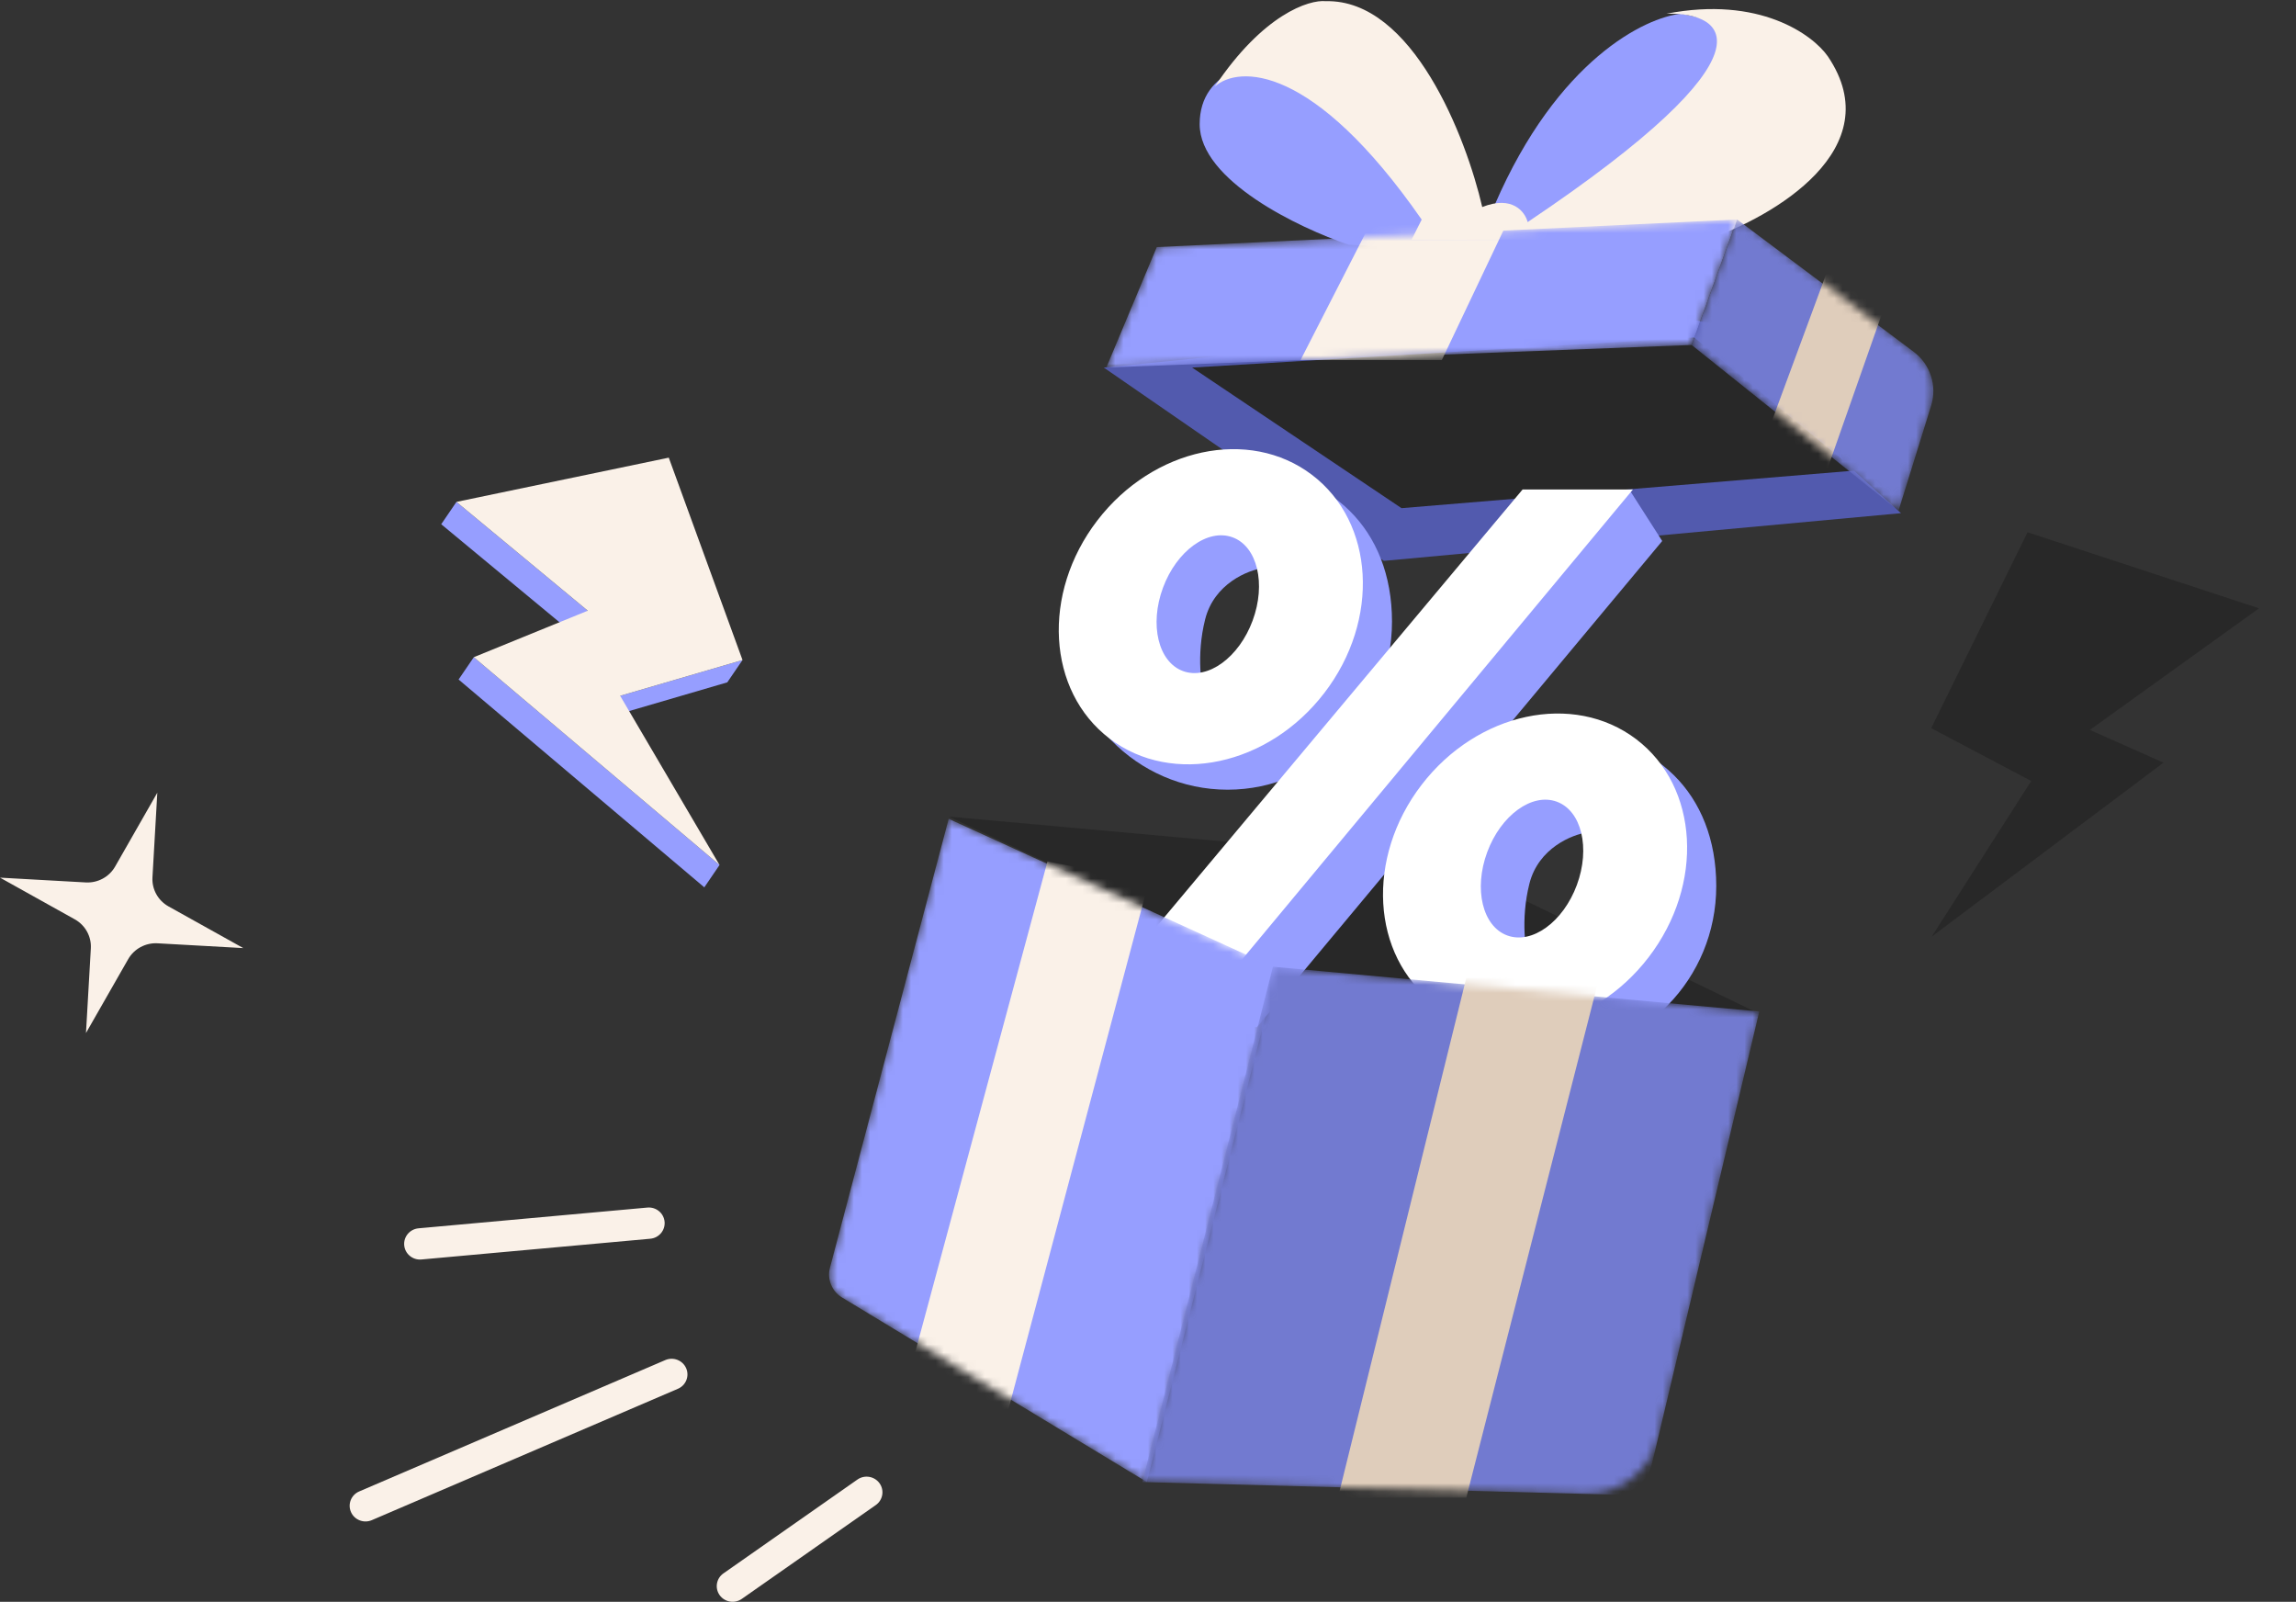 <svg width="281" height="196" viewBox="0 0 281 196" fill="none" xmlns="http://www.w3.org/2000/svg">
<rect x="0" y="0" width="281" height="196" fill="#333333" stroke="none"/>
<path d="M55.864 61.414L54 64.147L70.068 77.462L71.934 74.729L55.864 61.414Z" fill="#969EFF"/>
<path d="M75.9 85.141L74.034 87.874L89.009 83.495L90.875 80.764L75.9 85.141Z" fill="#969EFF"/>
<path d="M57.989 80.416L56.125 83.147L86.197 108.577L88.062 105.844L57.989 80.416Z" fill="#969EFF"/>
<path d="M57.988 80.416L88.061 105.844L75.9 85.141L90.875 80.764L81.849 56L55.865 61.413L71.935 74.728L57.988 80.416Z" fill="#FAF1E8"/>
<path d="M51.579 154.114C50.513 154.211 49.569 153.435 49.471 152.382C49.373 151.329 50.158 150.397 51.225 150.3L79.228 147.762C80.295 147.665 81.239 148.44 81.337 149.494C81.435 150.547 80.65 151.479 79.583 151.576L51.579 154.114Z" fill="#FAF1E8"/>
<path d="M45.506 186.01C44.524 186.432 43.381 185.987 42.955 185.017C42.528 184.047 42.978 182.919 43.96 182.498L81.423 166.423C82.405 166.001 83.548 166.446 83.975 167.416C84.401 168.386 83.951 169.514 82.969 169.935L45.506 186.01Z" fill="#FAF1E8"/>
<path d="M90.783 195.647C89.909 196.259 88.698 196.055 88.079 195.192C87.459 194.33 87.666 193.134 88.539 192.523L104.939 181.041C105.813 180.429 107.023 180.633 107.643 181.496C108.262 182.359 108.056 183.554 107.182 184.166L90.783 195.647Z" fill="#FAF1E8"/>
<path d="M19.253 97L18.659 107.359C18.576 108.816 19.338 110.194 20.625 110.911L29.776 116.011L19.285 115.425C17.809 115.343 16.415 116.096 15.688 117.366L10.523 126.402L11.117 116.043C11.2 114.586 10.438 113.209 9.151 112.491L0 107.391L10.491 107.977C11.967 108.06 13.361 107.307 14.088 106.036L19.253 97Z" fill="#FAF1E8"/>
<path d="M182.951 25.026C190.608 7.332 201.374 2.089 205.8 1.68L211.358 2.908L211.975 8.745C211.152 12.021 209.382 18.882 208.888 20.111C208.27 21.646 188.509 33.627 187.582 33.934C186.841 34.179 179.451 31.784 175.849 30.555L165.042 29.94C158.969 27.892 146.824 22.077 146.824 15.196C146.824 8.315 154.235 7.209 157.94 7.516L167.203 12.431L179.554 27.483L182.951 25.026Z" fill="#969EFF"/>
<path d="M181.406 25.333C185.111 23.858 186.655 25.947 186.964 27.176C218.088 6.288 211.254 1.475 203.946 1.68C215.309 -0.532 221.855 4.24 223.708 6.902C231.365 18.206 217.018 26.562 208.887 29.326H172.76L173.995 26.869C160.656 7.701 151.558 8.028 148.676 10.588C154.604 1.741 160.203 -0.061 162.262 0.144C172.884 -0.102 179.45 16.834 181.406 25.333Z" fill="#FAF1E8"/>
<path d="M232.662 62.793C230.501 60.848 226.054 56.834 225.56 56.343L220.929 41.905L202.711 38.219L135.09 44.977L169.364 68.63L232.662 62.793Z" fill="#525AAE"/>
<path d="M171.527 62.179L227.106 57.572L207.344 41.291L145.898 44.977L171.527 62.179Z" fill="#282828"/>
<mask id="mask0_4479_6187" style="mask-type:alpha" maskUnits="userSpaceOnUse" x="135" y="26" width="78" height="19">
<path d="M207.034 42.213L212.592 26.854L141.574 30.233L135.398 44.977L207.034 42.213Z" fill="#969EFF"/>
</mask>
<g mask="url(#mask0_4479_6187)">
<path d="M207.034 42.213L212.592 26.854L141.574 30.233L135.398 44.977L207.034 42.213Z" fill="#969EFF"/>
<path d="M176.463 44.055L184.491 27.16H167.818L159.172 44.055H176.463Z" fill="#FAF1E8"/>
</g>
<mask id="mask1_4479_6187" style="mask-type:alpha" maskUnits="userSpaceOnUse" x="207" y="26" width="30" height="37">
<path d="M212.593 26.547L234.263 43.048C236.269 44.576 237.106 47.194 236.358 49.602L232.355 62.487L207.035 42.213L212.593 26.547Z" fill="#727AD0"/>
</mask>
<g mask="url(#mask1_4479_6187)">
<path d="M212.593 26.854L234.215 43.053C236.247 44.575 237.101 47.211 236.347 49.635L232.355 62.487L207.035 42.213L212.593 26.854Z" fill="#727AD0"/>
<path d="M215.082 56.315L223.84 32.607L232.644 31.798L223.667 57.336L215.082 56.315Z" fill="#DFCDBB"/>
</g>
<path d="M176.731 105.403L215.311 124.045L156.063 118.562L116.105 99.92L176.731 105.403Z" fill="#282828"/>
<path d="M147.492 75.793C148.594 71.407 152.728 69.762 154.657 69.488L159.066 65.376L152.727 62.086L140.051 64.005L136.469 76.616L147.492 85.663C147.033 84.201 146.39 80.18 147.492 75.793Z" fill="#969EFF"/>
<path d="M170.362 76.068C170.362 87.424 161.356 96.629 150.246 96.629C139.135 96.629 130.129 87.424 130.129 76.068C130.129 71.638 145.839 91.647 154.104 83.196C164.024 73.052 144.847 57.426 151.624 57.426C162.734 57.426 170.362 64.712 170.362 76.068Z" fill="#969EFF"/>
<path d="M134.292 63.695C141.128 54.781 152.892 52.276 160.566 58.102C168.241 63.927 168.919 75.875 162.083 84.789C155.247 93.703 143.484 96.208 135.81 90.383C128.135 84.558 127.456 72.609 134.292 63.695ZM150.847 65.746C147.817 64.636 144.004 67.401 142.331 71.922C140.658 76.443 141.758 81.007 144.788 82.117C147.818 83.227 151.631 80.462 153.304 75.941C154.977 71.421 153.877 66.856 150.847 65.746Z" fill="white"/>
<path d="M203.432 66.199L199.574 60.168L194.889 62.361L170.639 89.228C166.046 95.259 156.64 107.596 155.758 108.693C154.876 109.789 141.612 117.191 135.09 120.755L141.704 124.868L153.829 125.69L203.432 66.199Z" fill="#969EFF"/>
<path d="M186.344 59.895H199.847L148.315 121.853L135.363 120.756L186.344 59.895Z" fill="white"/>
<path d="M187.176 108.143C188.278 103.757 192.412 102.112 194.341 101.838L198.749 97.725L192.411 94.436L179.735 96.355L176.152 108.966L187.176 118.013C186.716 116.55 186.073 112.53 187.176 108.143Z" fill="#969EFF"/>
<path d="M210.046 108.418C210.046 119.773 201.039 128.979 189.929 128.979C178.819 128.979 169.812 119.773 169.812 108.418C169.812 103.988 185.523 123.996 193.787 115.546C203.708 105.402 184.531 89.775 191.307 89.775C202.417 89.775 210.046 97.062 210.046 108.418Z" fill="#969EFF"/>
<path d="M173.976 96.045C180.812 87.131 192.576 84.626 200.25 90.451C207.924 96.276 208.603 108.225 201.767 117.139C194.93 126.053 183.167 128.557 175.493 122.732C167.819 116.907 167.139 104.959 173.976 96.045ZM190.53 98.096C187.5 96.986 183.688 99.751 182.015 104.271C180.342 108.792 181.442 113.357 184.472 114.467C187.502 115.576 191.314 112.812 192.987 108.291C194.66 103.77 193.56 99.206 190.53 98.096Z" fill="white"/>
<mask id="mask2_4479_6187" style="mask-type:alpha" maskUnits="userSpaceOnUse" x="101" y="100" width="56" height="82">
<path d="M116.107 100.193L156.34 118.562L140.357 181.342L103.057 158.766C101.807 158.01 101.206 156.526 101.578 155.118L116.107 100.193Z" fill="#969EFF"/>
</mask>
<g mask="url(#mask2_4479_6187)">
<path d="M116.107 100.193L156.34 118.562L140.357 181.342L103.057 158.766C101.807 158.01 101.206 156.526 101.578 155.118L116.107 100.193Z" fill="#969EFF"/>
<path d="M111.941 165.716L128.2 105.402L140.601 107.87L123.24 173.118L111.941 165.716Z" fill="#FAF1E8"/>
</g>
<mask id="mask3_4479_6187" style="mask-type:alpha" maskUnits="userSpaceOnUse" x="139" y="118" width="77" height="65">
<path d="M155.788 118.289L215.311 123.772L202.946 175.875C201.962 180.02 198.207 182.907 193.948 182.793L139.805 181.344L155.788 118.289Z" fill="#727AD0"/>
</mask>
<g mask="url(#mask3_4479_6187)">
<path d="M155.788 118.289L215.311 123.772L202.181 179.098C201.642 181.366 199.603 182.945 197.29 182.883L139.805 181.344L155.788 118.289Z" fill="#727AD0"/>
<path d="M163.746 183.263L179.454 119.66H195.712L179.454 183.263H163.746Z" fill="#DFCDBB"/>
</g>
<path d="M248.143 65.13L276.471 74.435L255.77 89.316L264.787 93.319L236.41 114.615L248.595 95.563L236.355 89.099L248.143 65.13Z" fill="#282828"/>
</svg>

